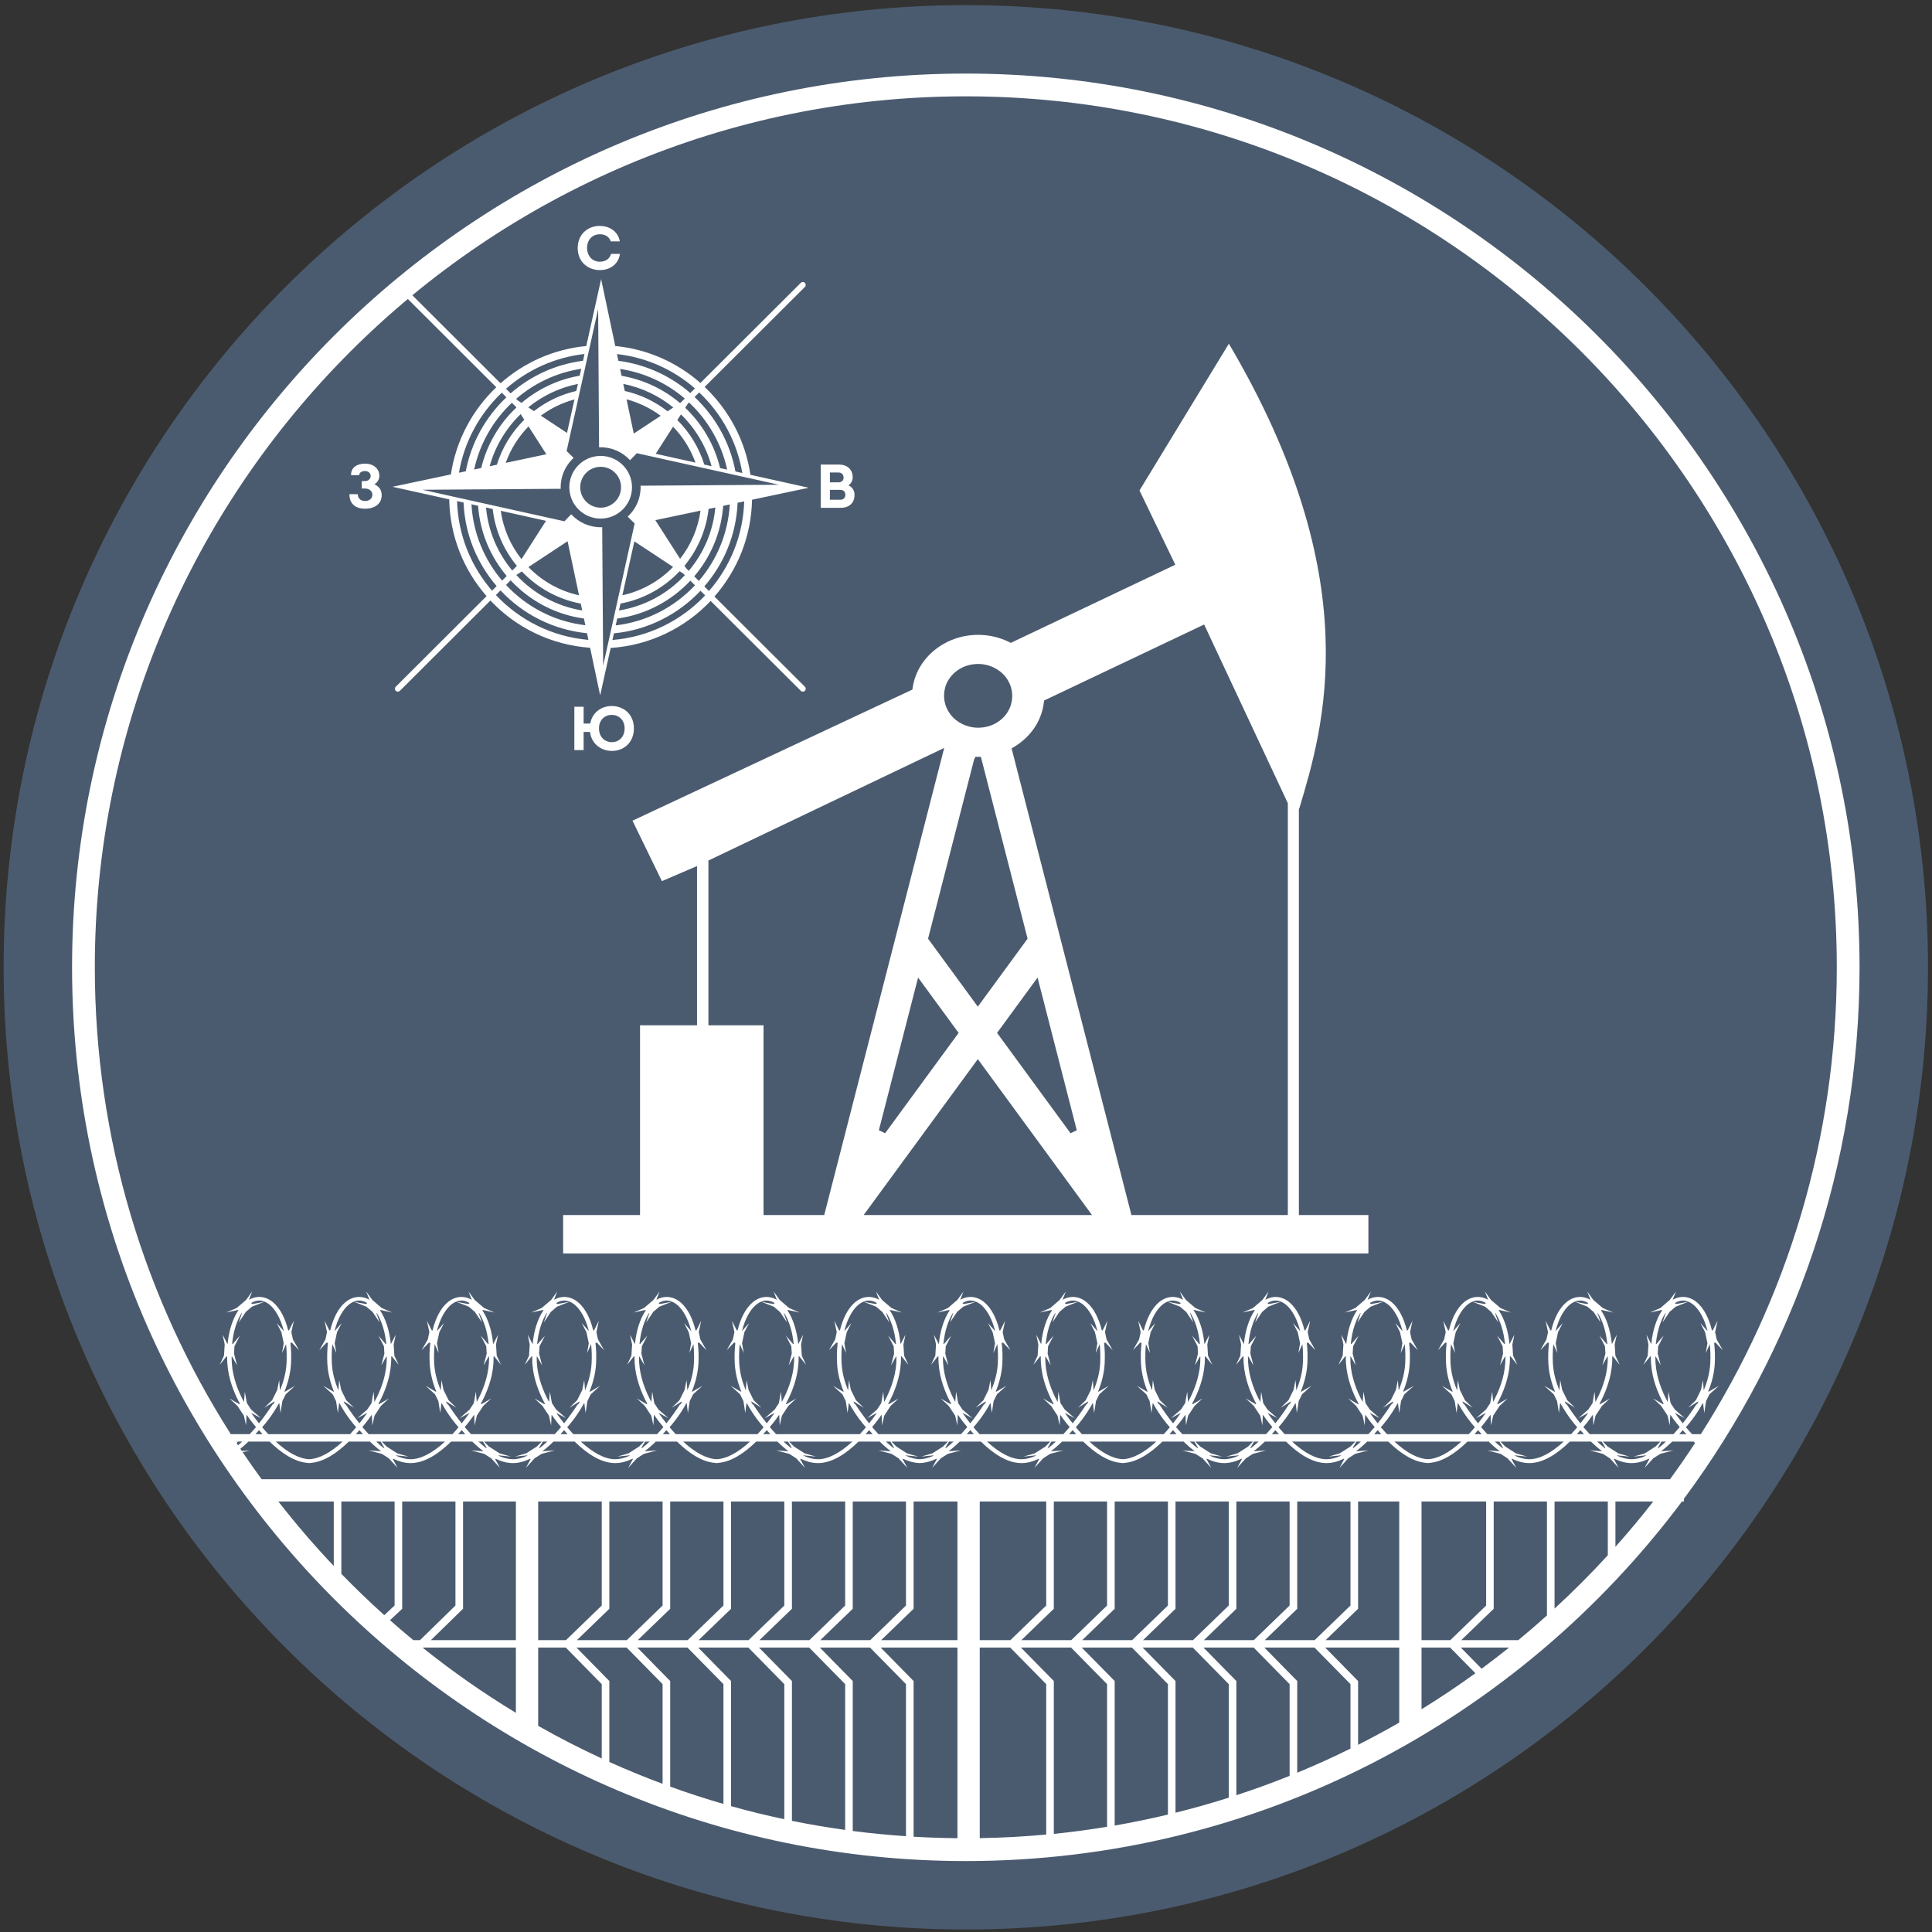 <?xml version="1.0" encoding="UTF-8"?>
<svg width="50px" height="50px" viewBox="0 0 50 50" version="1.1" xmlns="http://www.w3.org/2000/svg" xmlns:xlink="http://www.w3.org/1999/xlink">
    <rect x="0" y="0" width="50" height="50" fill="#333333" stroke="none"/>
    <title>Layer1005</title>
    <g id="Page-1" stroke="none" stroke-width="1" fill="none" fill-rule="evenodd">
        <g id="Главная" transform="translate(-20, -20)">
            <g id="Layer1005" transform="translate(20, 20)">
                <line x1="16.471" y1="46.259" x2="33.343" y2="46.259" id="path48" stroke="#FFFFFF" stroke-width="0.976"></line>
                <path d="M49.896,25.034 C49.896,38.786 38.747,49.935 24.995,49.935 C11.243,49.935 0.094,38.786 0.094,25.034 C0.094,11.282 11.243,0.133 24.995,0.133 C38.747,0.133 49.896,11.282 49.896,25.034 Z" id="path50" fill="#4B5B6F"></path>
                <path d="M33.615,31.445 L33.615,20.934 L33.629,20.912 C34.248,18.84 35.414,15.011 31.803,8.895 L29.49,12.693 L30.417,14.615 L26.16,16.637 L26.12,16.617 C25.873,16.495 25.595,16.43 25.314,16.43 C24.462,16.43 23.734,17.018 23.62,17.798 L23.613,17.846 L16.369,21.239 L17.13,22.804 L18.039,22.413 L18.039,26.535 L16.564,26.535 L16.564,31.445 L14.574,31.445 L14.574,32.44 L35.414,32.44 L35.414,31.445 L33.615,31.445 Z M24.463,17.784 L24.463,17.784 C24.542,17.509 24.783,17.285 25.077,17.213 C25.156,17.193 25.235,17.183 25.314,17.183 C25.601,17.183 25.871,17.315 26.037,17.534 C26.188,17.735 26.235,17.989 26.165,18.232 C26.087,18.507 25.846,18.731 25.551,18.804 C25.473,18.823 25.393,18.833 25.314,18.833 C25.028,18.833 24.757,18.702 24.592,18.482 C24.441,18.281 24.394,18.027 24.463,17.784 L24.463,17.784 Z M25.306,26.052 L25.306,26.052 L24.018,24.293 L25.21,19.654 L25.244,19.586 L25.385,19.586 L26.594,24.293 L25.306,26.052 Z M26.852,25.299 L26.852,25.299 L27.867,29.251 L27.705,29.328 L25.804,26.731 L26.852,25.299 Z M24.809,26.731 L24.809,26.731 L22.907,29.328 L22.745,29.251 L23.76,25.299 L24.809,26.731 Z M19.76,31.445 L19.76,31.445 L19.76,26.535 L18.334,26.535 L18.334,22.27 L24.436,19.356 L21.331,31.445 L19.76,31.445 Z M22.351,31.445 L22.351,31.445 L25.306,27.41 L28.261,31.445 L22.351,31.445 Z M33.329,31.445 L33.329,31.445 L29.281,31.445 L26.18,19.369 L26.238,19.334 C26.676,19.073 26.959,18.652 27.015,18.179 L27.021,18.129 L31.163,16.162 L33.329,20.787 L33.329,31.445 Z" id="path52" fill="#FFFFFF"></path>
                <path d="M43.579,38.789 C46.434,34.942 48.125,30.182 48.125,25.034 C48.125,12.28 37.749,1.904 24.995,1.904 C12.241,1.904 1.865,12.28 1.865,25.034 C1.865,37.788 12.241,48.164 24.995,48.164 C32.57,48.164 39.306,44.504 43.528,38.859 L43.579,38.859 L43.579,38.789 Z M40.035,41.808 L40.035,41.808 C39.793,42.026 39.545,42.24 39.293,42.447 L37.817,42.447 L38.657,41.635 L38.657,38.859 L40.035,38.859 L40.035,41.808 Z M10.093,41.931 L10.093,41.931 L10.409,41.635 L10.409,38.859 L11.787,38.859 L11.787,41.551 L10.869,42.447 L10.697,42.447 C10.492,42.279 10.292,42.106 10.093,41.931 Z M11.984,41.634 L11.984,41.634 L11.984,38.859 L13.351,38.859 L13.351,42.447 L11.151,42.447 L11.984,41.634 Z M10.954,42.639 L10.954,42.639 L13.351,42.639 L13.351,44.328 C12.512,43.82 11.709,43.258 10.946,42.648 L10.954,42.639 Z M23.447,41.551 L23.447,41.551 L22.521,42.447 L21.229,42.447 L22.069,41.635 L22.069,38.859 L23.447,38.859 L23.447,41.551 Z M23.644,41.635 L23.644,41.635 L23.644,38.859 L24.779,38.859 L24.779,42.447 L22.804,42.447 L23.644,41.635 Z M21.873,41.551 L21.873,41.551 L20.946,42.447 L19.654,42.447 L20.495,41.635 L20.495,38.859 L21.873,38.859 L21.873,41.551 Z M20.298,41.551 L20.298,41.551 L19.371,42.447 L18.079,42.447 L18.92,41.635 L18.92,38.859 L20.298,38.859 L20.298,41.551 Z M18.723,41.551 L18.723,41.551 L17.796,42.447 L16.504,42.447 L17.345,41.635 L17.345,38.859 L18.723,38.859 L18.723,41.551 Z M17.148,41.551 L17.148,41.551 L16.221,42.447 L14.93,42.447 L15.77,41.635 L15.77,38.859 L17.148,38.859 L17.148,41.551 Z M15.573,41.551 L15.573,41.551 L14.647,42.447 L13.928,42.447 L13.928,38.859 L15.573,38.859 L15.573,41.551 Z M14.643,42.639 L14.643,42.639 L15.573,43.585 L15.573,45.509 C15.012,45.25 14.463,44.968 13.928,44.665 L13.928,42.639 L14.643,42.639 Z M14.919,42.639 L14.919,42.639 L16.218,42.639 L17.148,43.585 L17.148,46.165 C16.681,45.992 16.222,45.803 15.77,45.6 L15.77,43.505 L14.919,42.639 Z M16.494,42.639 L16.494,42.639 L17.792,42.639 L18.723,43.585 L18.723,46.686 C18.257,46.551 17.798,46.402 17.345,46.238 L17.345,43.505 L16.494,42.639 Z M18.069,42.639 L18.069,42.639 L19.367,42.639 L20.298,43.585 L20.298,47.081 C19.833,46.983 19.373,46.87 18.92,46.743 L18.92,43.505 L18.069,42.639 Z M19.643,42.639 L19.643,42.639 L20.942,42.639 L21.873,43.585 L21.873,47.358 C21.409,47.293 20.949,47.216 20.495,47.123 L20.495,43.505 L19.643,42.639 Z M21.218,42.639 L21.218,42.639 L22.517,42.639 L23.447,43.585 L23.447,47.521 C22.984,47.489 22.525,47.445 22.069,47.386 L22.069,43.505 L21.218,42.639 Z M22.793,42.639 L22.793,42.639 L24.779,42.639 L24.779,47.572 C24.399,47.569 24.02,47.556 23.644,47.534 L23.644,43.505 L22.793,42.639 Z M34.95,41.551 L34.95,41.551 L34.023,42.447 L32.732,42.447 L33.572,41.635 L33.572,38.859 L34.95,38.859 L34.95,41.551 Z M35.147,41.635 L35.147,41.635 L35.147,38.859 L36.212,38.859 L36.212,42.447 L34.306,42.447 L35.147,41.635 Z M33.375,41.551 L33.375,41.551 L32.448,42.447 L31.157,42.447 L31.997,41.635 L31.997,38.859 L33.375,38.859 L33.375,41.551 Z M31.8,41.551 L31.8,41.551 L30.874,42.447 L29.582,42.447 L30.422,41.635 L30.422,38.859 L31.8,38.859 L31.8,41.551 Z M30.226,41.551 L30.226,41.551 L29.299,42.447 L28.007,42.447 L28.848,41.635 L28.848,38.859 L30.226,38.859 L30.226,41.551 Z M28.651,41.551 L28.651,41.551 L27.724,42.447 L26.432,42.447 L27.273,41.635 L27.273,38.859 L28.651,38.859 L28.651,41.551 Z M27.076,41.551 L27.076,41.551 L26.149,42.447 L25.356,42.447 L25.356,38.859 L27.076,38.859 L27.076,41.551 Z M26.145,42.639 L26.145,42.639 L27.076,43.585 L27.076,47.478 C26.508,47.53 25.935,47.562 25.356,47.571 L25.356,42.639 L26.145,42.639 Z M26.422,42.639 L26.422,42.639 L27.72,42.639 L28.651,43.585 L28.651,47.277 C28.196,47.352 27.737,47.414 27.273,47.461 L27.273,43.505 L26.422,42.639 Z M27.996,42.639 L27.996,42.639 L29.295,42.639 L30.226,43.585 L30.226,46.961 C29.771,47.07 29.312,47.164 28.848,47.245 L28.848,43.505 L27.996,42.639 Z M29.571,42.639 L29.571,42.639 L30.87,42.639 L31.8,43.585 L31.8,46.524 C31.347,46.668 30.887,46.798 30.422,46.913 L30.422,43.505 L29.571,42.639 Z M31.146,42.639 L31.146,42.639 L32.445,42.639 L33.375,43.585 L33.375,45.959 C32.923,46.141 32.463,46.308 31.997,46.46 L31.997,43.505 L31.146,42.639 Z M32.721,42.639 L32.721,42.639 L34.02,42.639 L34.95,43.585 L34.95,45.254 C34.499,45.477 34.039,45.685 33.572,45.878 L33.572,43.505 L32.721,42.639 Z M34.296,42.639 L34.296,42.639 L36.212,42.639 L36.212,44.581 C35.863,44.782 35.507,44.973 35.147,45.156 L35.147,43.505 L34.296,42.639 Z M37.53,42.639 L37.53,42.639 L38.183,43.303 C37.731,43.631 37.266,43.942 36.789,44.236 L36.789,42.639 L37.53,42.639 Z M36.789,42.447 L36.789,42.447 L36.789,38.859 L38.461,38.859 L38.461,41.551 L37.534,42.447 L36.789,42.447 Z M37.806,42.639 L37.806,42.639 L39.055,42.639 C38.821,42.826 38.584,43.008 38.344,43.186 L37.806,42.639 Z M6.77,38.282 L6.77,38.282 C6.603,38.053 6.439,37.82 6.28,37.584 L6.462,37.537 L6.258,37.551 C6.245,37.532 6.233,37.513 6.22,37.494 C6.292,37.436 6.362,37.374 6.429,37.308 L6.977,37.308 C7.281,37.605 7.627,37.84 7.977,37.861 L7.977,37.865 C7.985,37.865 7.994,37.863 8.002,37.863 C8.01,37.863 8.019,37.865 8.027,37.865 L8.027,37.861 C8.377,37.84 8.723,37.605 9.026,37.308 L9.575,37.308 C9.667,37.399 9.763,37.483 9.862,37.558 L9.861,37.559 L9.542,37.537 L9.883,37.626 L10.063,37.741 L10.289,37.989 L10.167,37.76 L10.175,37.751 C10.323,37.822 10.474,37.865 10.625,37.865 C10.992,37.865 11.357,37.62 11.675,37.308 L12.223,37.308 C12.315,37.399 12.411,37.483 12.51,37.558 L12.509,37.559 L12.191,37.537 L12.532,37.626 L12.712,37.741 L12.938,37.989 L12.815,37.761 L12.824,37.751 C12.971,37.822 13.122,37.865 13.274,37.865 C13.425,37.865 13.576,37.822 13.723,37.751 L13.732,37.761 L13.61,37.989 L13.835,37.741 L14.015,37.626 L14.356,37.537 L14.038,37.559 L14.037,37.558 C14.136,37.483 14.232,37.399 14.324,37.308 L14.872,37.308 C15.19,37.62 15.555,37.865 15.922,37.865 C16.073,37.865 16.224,37.822 16.372,37.751 L16.38,37.76 L16.258,37.989 L16.484,37.741 L16.664,37.626 L17.005,37.537 L16.686,37.559 L16.685,37.558 C16.784,37.483 16.88,37.399 16.972,37.308 L17.521,37.308 C17.824,37.605 18.17,37.84 18.52,37.861 L18.52,37.865 C18.528,37.865 18.537,37.863 18.545,37.863 C18.554,37.863 18.562,37.865 18.57,37.865 L18.57,37.861 C18.92,37.84 19.267,37.605 19.57,37.308 L20.118,37.308 C20.21,37.399 20.306,37.483 20.405,37.558 L20.404,37.559 L20.086,37.537 L20.427,37.626 L20.607,37.741 L20.833,37.989 L20.71,37.76 L20.719,37.751 C20.866,37.822 21.017,37.865 21.169,37.865 C21.535,37.865 21.9,37.62 22.218,37.308 L22.767,37.308 C22.859,37.399 22.955,37.483 23.054,37.558 L23.053,37.559 L22.734,37.537 L23.075,37.626 L23.255,37.741 L23.481,37.989 L23.359,37.761 L23.367,37.751 C23.505,37.817 23.646,37.858 23.787,37.863 L23.787,37.865 C23.792,37.865 23.797,37.864 23.802,37.864 C23.807,37.864 23.812,37.865 23.817,37.865 L23.817,37.863 C23.958,37.858 24.099,37.817 24.237,37.751 L24.246,37.761 L24.123,37.989 L24.349,37.741 L24.529,37.626 L24.87,37.537 L24.551,37.559 L24.55,37.558 C24.65,37.483 24.746,37.399 24.838,37.308 L25.386,37.308 C25.704,37.62 26.069,37.865 26.436,37.865 C26.587,37.865 26.738,37.822 26.886,37.751 L26.894,37.76 L26.772,37.989 L26.997,37.741 L27.177,37.626 L27.519,37.537 L27.2,37.559 L27.199,37.558 C27.298,37.483 27.394,37.399 27.486,37.308 L28.034,37.308 C28.338,37.605 28.684,37.84 29.034,37.861 L29.034,37.865 C29.042,37.865 29.051,37.863 29.059,37.863 C29.067,37.863 29.076,37.865 29.084,37.865 L29.084,37.861 C29.434,37.84 29.78,37.605 30.083,37.308 L30.632,37.308 C30.724,37.399 30.82,37.483 30.919,37.558 L30.918,37.559 L30.599,37.537 L30.94,37.626 L31.121,37.741 L31.346,37.989 L31.224,37.76 L31.232,37.751 C31.38,37.822 31.531,37.865 31.682,37.865 C31.833,37.865 31.984,37.822 32.132,37.751 L32.141,37.76 L32.018,37.989 L32.244,37.741 L32.424,37.626 L32.765,37.537 L32.446,37.559 L32.445,37.558 C32.544,37.483 32.641,37.399 32.733,37.308 L33.281,37.308 C33.599,37.62 33.964,37.865 34.331,37.865 C34.482,37.865 34.633,37.822 34.78,37.751 L34.789,37.76 L34.667,37.989 L34.892,37.741 L35.072,37.625 L35.413,37.537 L35.095,37.559 L35.094,37.558 C35.193,37.483 35.289,37.399 35.381,37.308 L35.929,37.308 C36.233,37.605 36.579,37.84 36.929,37.861 L36.929,37.865 C36.937,37.865 36.945,37.863 36.954,37.863 C36.962,37.863 36.971,37.865 36.979,37.865 L36.979,37.861 C37.329,37.84 37.675,37.605 37.978,37.308 L38.527,37.308 C38.619,37.399 38.715,37.483 38.814,37.558 L38.813,37.559 L38.494,37.537 L38.835,37.625 L39.015,37.741 L39.241,37.989 L39.119,37.76 L39.127,37.751 C39.275,37.822 39.426,37.865 39.577,37.865 C39.944,37.865 40.309,37.62 40.627,37.308 L41.175,37.308 C41.267,37.399 41.363,37.483 41.462,37.558 L41.461,37.559 L41.143,37.537 L41.484,37.626 L41.664,37.741 L41.889,37.989 L41.767,37.76 L41.776,37.751 C41.923,37.822 42.074,37.865 42.225,37.865 C42.377,37.865 42.528,37.822 42.675,37.751 L42.684,37.76 L42.561,37.989 L42.787,37.741 L42.967,37.626 L43.308,37.537 L42.99,37.559 L42.989,37.558 C43.088,37.483 43.184,37.399 43.276,37.308 L43.828,37.308 C43.842,37.321 43.855,37.333 43.868,37.346 C43.66,37.664 43.444,37.976 43.22,38.282 L6.77,38.282 Z M8.638,40.527 L8.638,40.527 C8.133,39.995 7.655,39.438 7.204,38.859 L8.638,38.859 L8.638,40.527 Z M6.108,37.324 L6.108,37.324 C6.105,37.319 6.101,37.314 6.098,37.308 L6.124,37.308 L6.108,37.324 Z M6.126,37.352 L6.126,37.352 L6.152,37.308 L6.269,37.308 C6.233,37.342 6.197,37.374 6.161,37.404 C6.149,37.387 6.138,37.369 6.126,37.352 L6.126,37.352 Z M6.498,36.479 L6.498,36.479 L6.389,36.312 L6.336,36.018 L6.314,36.283 C6.162,36.004 6.023,35.652 5.999,35.273 C5.995,35.215 5.996,35.162 5.995,35.108 L6.006,35.108 L6.134,35.334 L6.056,35.03 L6.068,34.841 L6.209,34.567 L6.022,34.783 L6.007,34.783 C6.041,34.432 6.137,34.163 6.255,33.979 L6.262,33.985 L6.179,34.225 L6.361,33.953 L6.519,33.817 L6.842,33.69 L6.53,33.749 L6.498,33.723 C6.567,33.681 6.638,33.658 6.707,33.658 C6.804,33.658 6.903,33.7 6.993,33.779 C7.129,33.897 7.264,34.122 7.345,34.448 L7.344,34.448 L7.161,34.242 L7.282,34.476 L7.343,34.763 L7.299,35.016 L7.403,34.786 C7.418,34.934 7.425,35.095 7.416,35.274 C7.403,35.525 7.337,35.761 7.25,35.975 L7.245,35.973 L7.225,35.717 L7.175,35.969 L7.042,36.238 L6.842,36.432 L7.096,36.273 L7.109,36.278 C7.096,36.302 7.082,36.324 7.069,36.347 L7.058,36.342 C6.94,36.523 6.821,36.687 6.703,36.836 C6.636,36.752 6.569,36.662 6.502,36.568 L6.505,36.567 L6.756,36.703 L6.498,36.479 Z M6.707,37.02 L6.707,37.02 L6.708,37.018 C6.736,37.051 6.766,37.083 6.795,37.116 L6.611,37.116 C6.642,37.082 6.672,37.048 6.701,37.014 L6.707,37.02 Z M7.137,37.308 L7.137,37.308 L8.867,37.308 C8.557,37.595 8.26,37.754 8.002,37.764 C7.744,37.754 7.447,37.595 7.137,37.308 L7.137,37.308 Z M8.961,36.238 L8.961,36.238 L8.829,35.969 L8.779,35.717 L8.758,35.973 L8.754,35.975 C8.667,35.761 8.6,35.525 8.588,35.274 C8.579,35.096 8.585,34.935 8.601,34.786 L8.704,35.016 L8.661,34.763 L8.722,34.476 L8.843,34.242 L8.66,34.448 L8.658,34.448 C8.739,34.122 8.874,33.897 9.01,33.779 C9.101,33.7 9.2,33.658 9.296,33.658 C9.366,33.658 9.437,33.681 9.505,33.723 L9.473,33.749 L9.162,33.69 L9.484,33.818 L9.643,33.954 L9.824,34.225 L9.742,33.985 L9.749,33.979 C9.866,34.164 9.963,34.432 9.997,34.783 L9.982,34.784 L9.795,34.567 L9.936,34.841 L9.948,35.03 L9.87,35.334 L9.998,35.108 L10.009,35.108 C10.008,35.163 10.009,35.216 10.005,35.273 C9.98,35.653 9.842,36.004 9.69,36.283 L9.668,36.018 L9.615,36.313 L9.505,36.479 L9.247,36.703 L9.499,36.567 L9.502,36.568 C9.435,36.663 9.368,36.752 9.301,36.836 C9.182,36.688 9.063,36.523 8.945,36.343 L8.935,36.347 C8.921,36.324 8.908,36.303 8.894,36.278 L8.908,36.273 L9.162,36.432 L8.961,36.238 Z M9.297,37.02 L9.297,37.02 L9.302,37.014 C9.332,37.048 9.362,37.082 9.392,37.116 L9.209,37.116 C9.238,37.084 9.267,37.051 9.295,37.018 L9.297,37.02 Z M10.28,37.612 L10.28,37.612 L10.004,37.435 L9.88,37.308 L11.516,37.308 C11.195,37.605 10.889,37.765 10.625,37.765 C10.507,37.765 10.381,37.733 10.248,37.672 L10.255,37.665 L10.569,37.696 L10.28,37.612 Z M9.946,37.468 L9.946,37.468 L9.935,37.479 C9.869,37.429 9.802,37.371 9.735,37.308 L9.852,37.308 L9.946,37.468 Z M11.61,36.238 L11.61,36.238 L11.477,35.969 L11.427,35.717 L11.407,35.973 L11.402,35.975 C11.316,35.761 11.249,35.525 11.236,35.274 C11.227,35.096 11.234,34.935 11.249,34.786 L11.353,35.016 L11.309,34.763 L11.37,34.476 L11.491,34.242 L11.308,34.448 L11.307,34.448 C11.388,34.122 11.523,33.897 11.659,33.779 C11.749,33.7 11.848,33.658 11.945,33.658 C12.014,33.658 12.085,33.681 12.154,33.723 L12.122,33.749 L11.81,33.69 L12.133,33.818 L12.291,33.954 L12.473,34.225 L12.39,33.985 L12.397,33.979 C12.515,34.164 12.611,34.432 12.646,34.783 L12.63,34.784 L12.443,34.567 L12.584,34.841 L12.596,35.03 L12.518,35.334 L12.646,35.108 L12.657,35.108 C12.656,35.163 12.657,35.216 12.653,35.273 C12.629,35.653 12.49,36.004 12.338,36.283 L12.316,36.018 L12.263,36.313 L12.154,36.479 L11.896,36.703 L12.147,36.567 L12.15,36.568 C12.083,36.663 12.016,36.752 11.949,36.836 C11.831,36.688 11.712,36.523 11.594,36.343 L11.583,36.347 C11.57,36.324 11.556,36.303 11.543,36.278 L11.556,36.273 L11.81,36.432 L11.61,36.238 Z M11.945,37.02 L11.945,37.02 L11.951,37.014 C11.98,37.048 12.011,37.082 12.041,37.116 L11.857,37.116 C11.886,37.083 11.916,37.051 11.944,37.018 L11.945,37.02 Z M13.895,37.435 L13.895,37.435 L13.619,37.612 L13.329,37.696 L13.644,37.665 L13.65,37.672 C13.518,37.733 13.392,37.765 13.273,37.765 C13.156,37.765 13.029,37.733 12.897,37.672 L12.903,37.665 L13.218,37.696 L12.928,37.612 L12.652,37.435 L12.528,37.308 L14.019,37.308 L13.895,37.435 Z M14.047,37.308 L14.047,37.308 L14.164,37.308 C14.096,37.371 14.029,37.429 13.964,37.479 L13.953,37.468 L14.047,37.308 Z M12.594,37.468 L12.594,37.468 L12.584,37.479 C12.518,37.429 12.451,37.371 12.383,37.308 L12.5,37.308 L12.594,37.468 Z M14.393,36.479 L14.393,36.479 L14.283,36.312 L14.231,36.018 L14.209,36.283 C14.057,36.004 13.918,35.652 13.894,35.273 C13.89,35.215 13.891,35.162 13.89,35.108 L13.901,35.108 L14.029,35.334 L13.951,35.03 L13.963,34.841 L14.104,34.567 L13.917,34.783 L13.901,34.783 C13.936,34.432 14.032,34.163 14.15,33.979 L14.157,33.985 L14.074,34.225 L14.255,33.953 L14.414,33.817 L14.737,33.69 L14.425,33.749 L14.393,33.723 C14.462,33.681 14.533,33.658 14.602,33.658 C14.699,33.658 14.798,33.7 14.888,33.779 C15.024,33.897 15.159,34.122 15.24,34.448 L15.239,34.448 L15.056,34.242 L15.177,34.476 L15.238,34.763 L15.194,35.016 L15.298,34.786 C15.313,34.935 15.32,35.095 15.311,35.274 C15.298,35.525 15.231,35.761 15.145,35.975 L15.14,35.973 L15.12,35.717 L15.07,35.969 L14.937,36.238 L14.737,36.432 L14.991,36.273 L15.004,36.278 C14.991,36.302 14.977,36.324 14.964,36.347 L14.953,36.342 C14.835,36.523 14.716,36.687 14.598,36.836 C14.531,36.752 14.464,36.662 14.397,36.568 L14.4,36.567 L14.651,36.703 L14.393,36.479 Z M14.602,37.02 L14.602,37.02 L14.603,37.018 C14.631,37.051 14.661,37.083 14.69,37.116 L14.506,37.116 C14.536,37.082 14.567,37.048 14.596,37.014 L14.602,37.02 Z M16.543,37.435 L16.543,37.435 L16.267,37.612 L15.978,37.696 L16.292,37.665 L16.299,37.672 C16.166,37.733 16.04,37.765 15.922,37.765 C15.658,37.765 15.352,37.605 15.031,37.308 L16.667,37.308 L16.543,37.435 Z M16.695,37.308 L16.695,37.308 L16.812,37.308 C16.745,37.371 16.678,37.429 16.612,37.479 L16.601,37.468 L16.695,37.308 Z M17.041,36.479 L17.041,36.479 L16.932,36.312 L16.879,36.018 L16.857,36.283 C16.705,36.004 16.567,35.652 16.542,35.273 C16.538,35.215 16.539,35.162 16.538,35.108 L16.549,35.108 L16.677,35.334 L16.599,35.03 L16.611,34.841 L16.752,34.567 L16.565,34.783 L16.55,34.783 C16.584,34.432 16.681,34.163 16.798,33.979 L16.805,33.985 L16.723,34.225 L16.904,33.953 L17.063,33.817 L17.385,33.69 L17.074,33.749 L17.042,33.723 C17.11,33.681 17.181,33.658 17.251,33.658 C17.347,33.658 17.446,33.7 17.537,33.779 C17.673,33.897 17.808,34.122 17.889,34.448 L17.887,34.448 L17.704,34.242 L17.825,34.476 L17.886,34.763 L17.842,35.016 L17.946,34.786 C17.961,34.935 17.968,35.095 17.959,35.274 C17.947,35.525 17.88,35.761 17.793,35.975 L17.789,35.973 L17.768,35.717 L17.718,35.969 L17.585,36.238 L17.385,36.432 L17.639,36.273 L17.653,36.278 C17.639,36.302 17.626,36.324 17.612,36.347 L17.601,36.342 C17.483,36.523 17.365,36.687 17.246,36.836 C17.179,36.752 17.112,36.662 17.045,36.568 L17.048,36.567 L17.3,36.703 L17.041,36.479 Z M17.25,37.02 L17.25,37.02 L17.251,37.018 C17.279,37.051 17.309,37.083 17.338,37.116 L17.154,37.116 C17.185,37.082 17.215,37.048 17.244,37.014 L17.25,37.02 Z M17.68,37.308 L17.68,37.308 L19.41,37.308 C19.1,37.595 18.803,37.754 18.545,37.764 C18.287,37.754 17.99,37.595 17.68,37.308 Z M19.505,36.238 L19.505,36.238 L19.372,35.969 L19.322,35.717 L19.302,35.973 L19.297,35.975 C19.21,35.761 19.144,35.525 19.131,35.274 C19.122,35.096 19.129,34.935 19.144,34.786 L19.248,35.016 L19.204,34.763 L19.265,34.476 L19.386,34.242 L19.203,34.448 L19.202,34.448 C19.283,34.122 19.418,33.897 19.554,33.779 C19.644,33.7 19.743,33.658 19.84,33.658 C19.909,33.658 19.98,33.681 20.049,33.723 L20.017,33.749 L19.705,33.69 L20.028,33.818 L20.186,33.954 L20.368,34.225 L20.285,33.985 L20.292,33.979 C20.41,34.164 20.506,34.432 20.541,34.783 L20.525,34.784 L20.338,34.567 L20.479,34.841 L20.491,35.03 L20.413,35.334 L20.541,35.108 L20.552,35.108 C20.551,35.163 20.552,35.216 20.548,35.273 C20.524,35.653 20.385,36.004 20.233,36.283 L20.211,36.018 L20.158,36.313 L20.049,36.479 L19.791,36.703 L20.042,36.567 L20.045,36.568 C19.978,36.663 19.911,36.752 19.844,36.836 C19.726,36.688 19.607,36.523 19.489,36.343 L19.478,36.347 C19.465,36.324 19.451,36.303 19.438,36.278 L19.451,36.273 L19.705,36.432 L19.505,36.238 Z M19.84,37.02 L19.84,37.02 L19.846,37.014 C19.875,37.048 19.905,37.082 19.936,37.116 L19.752,37.116 C19.781,37.084 19.811,37.051 19.839,37.018 L19.84,37.02 Z M20.823,37.612 L20.823,37.612 L20.547,37.435 L20.423,37.308 L22.059,37.308 C21.739,37.605 21.433,37.765 21.168,37.765 C21.05,37.765 20.924,37.733 20.792,37.672 L20.798,37.665 L21.113,37.696 L20.823,37.612 Z M20.489,37.468 L20.489,37.468 L20.478,37.479 C20.412,37.429 20.345,37.371 20.278,37.308 L20.395,37.308 L20.489,37.468 Z M22.153,36.238 L22.153,36.238 L22.02,35.969 L21.971,35.717 L21.95,35.973 L21.945,35.975 C21.859,35.761 21.792,35.525 21.78,35.274 C21.771,35.096 21.777,34.935 21.792,34.786 L21.896,35.016 L21.852,34.763 L21.914,34.476 L22.034,34.242 L21.852,34.448 L21.85,34.448 C21.931,34.122 22.066,33.897 22.202,33.779 C22.293,33.7 22.391,33.658 22.488,33.658 C22.557,33.658 22.628,33.681 22.697,33.723 L22.665,33.749 L22.353,33.69 L22.676,33.818 L22.835,33.954 L23.016,34.225 L22.933,33.985 L22.941,33.979 C23.058,34.164 23.154,34.432 23.189,34.783 L23.173,34.784 L22.986,34.567 L23.128,34.841 L23.14,35.03 L23.061,35.334 L23.189,35.108 L23.2,35.108 C23.2,35.163 23.2,35.216 23.197,35.273 C23.172,35.653 23.033,36.004 22.882,36.283 L22.859,36.018 L22.807,36.313 L22.697,36.479 L22.439,36.703 L22.69,36.567 L22.693,36.568 C22.626,36.663 22.559,36.752 22.492,36.836 C22.374,36.688 22.255,36.523 22.137,36.343 L22.127,36.347 C22.113,36.324 22.099,36.303 22.086,36.278 L22.099,36.273 L22.353,36.432 L22.153,36.238 Z M22.489,37.02 L22.489,37.02 L22.494,37.014 C22.523,37.048 22.554,37.082 22.584,37.116 L22.4,37.116 C22.43,37.083 22.459,37.051 22.487,37.018 L22.489,37.02 Z M24.408,37.435 L24.408,37.435 L24.132,37.612 L23.843,37.696 L24.157,37.665 L24.164,37.672 C24.037,37.731 23.916,37.762 23.802,37.765 C23.688,37.762 23.567,37.731 23.44,37.672 L23.446,37.665 L23.761,37.696 L23.472,37.612 L23.195,37.435 L23.072,37.308 L24.532,37.308 L24.408,37.435 Z M24.56,37.308 L24.56,37.308 L24.677,37.308 C24.61,37.371 24.543,37.429 24.477,37.479 L24.466,37.468 L24.56,37.308 Z M23.137,37.468 L23.137,37.468 L23.127,37.479 C23.061,37.429 22.994,37.371 22.926,37.308 L23.044,37.308 L23.137,37.468 Z M24.907,36.479 L24.907,36.479 L24.797,36.312 L24.744,36.018 L24.722,36.283 C24.57,36.004 24.432,35.652 24.407,35.273 C24.403,35.215 24.404,35.162 24.403,35.108 L24.414,35.108 L24.542,35.334 L24.464,35.03 L24.476,34.841 L24.617,34.567 L24.43,34.783 L24.415,34.783 C24.449,34.432 24.546,34.163 24.663,33.979 L24.67,33.985 L24.587,34.225 L24.769,33.953 L24.928,33.817 L25.25,33.69 L24.939,33.749 L24.907,33.723 C24.975,33.681 25.046,33.658 25.116,33.658 C25.212,33.658 25.311,33.7 25.402,33.779 C25.538,33.897 25.673,34.122 25.754,34.448 L25.752,34.448 L25.569,34.242 L25.69,34.476 L25.751,34.763 L25.707,35.016 L25.811,34.786 C25.827,34.935 25.833,35.095 25.824,35.274 C25.812,35.525 25.745,35.761 25.658,35.975 L25.654,35.973 L25.633,35.717 L25.583,35.969 L25.45,36.238 L25.25,36.432 L25.504,36.273 L25.518,36.278 C25.504,36.302 25.491,36.324 25.477,36.347 L25.466,36.342 C25.348,36.523 25.23,36.687 25.111,36.836 C25.044,36.752 24.977,36.662 24.91,36.568 L24.913,36.567 L25.165,36.703 L24.907,36.479 Z M25.115,37.02 L25.115,37.02 L25.117,37.018 C25.145,37.051 25.174,37.083 25.203,37.116 L25.02,37.116 C25.05,37.082 25.08,37.048 25.11,37.014 L25.115,37.02 Z M27.057,37.435 L27.057,37.435 L26.781,37.612 L26.491,37.696 L26.806,37.665 L26.812,37.672 C26.68,37.733 26.553,37.765 26.435,37.765 C26.171,37.765 25.865,37.605 25.544,37.308 L27.181,37.308 L27.057,37.435 Z M27.209,37.308 L27.209,37.308 L27.326,37.308 C27.258,37.371 27.191,37.429 27.125,37.479 L27.115,37.468 L27.209,37.308 Z M27.555,36.479 L27.555,36.479 L27.445,36.312 L27.393,36.018 L27.37,36.283 C27.219,36.004 27.08,35.652 27.056,35.273 C27.052,35.215 27.053,35.162 27.052,35.108 L27.063,35.108 L27.191,35.334 L27.113,35.03 L27.124,34.841 L27.266,34.567 L27.079,34.783 L27.063,34.783 C27.098,34.432 27.194,34.163 27.311,33.979 L27.318,33.985 L27.236,34.225 L27.417,33.953 L27.576,33.817 L27.899,33.69 L27.587,33.749 L27.555,33.723 C27.624,33.681 27.695,33.658 27.764,33.658 C27.861,33.658 27.959,33.7 28.05,33.779 C28.186,33.897 28.321,34.122 28.402,34.448 L28.4,34.448 L28.218,34.242 L28.338,34.476 L28.4,34.763 L28.356,35.016 L28.46,34.786 C28.475,34.934 28.481,35.095 28.473,35.274 C28.46,35.525 28.393,35.761 28.307,35.975 L28.302,35.973 L28.281,35.717 L28.232,35.969 L28.099,36.238 L27.899,36.432 L28.153,36.273 L28.166,36.278 C28.153,36.302 28.139,36.324 28.125,36.347 L28.115,36.342 C27.997,36.523 27.878,36.687 27.76,36.836 C27.693,36.752 27.626,36.662 27.559,36.568 L27.562,36.567 L27.813,36.703 L27.555,36.479 Z M27.764,37.02 L27.764,37.02 L27.765,37.018 C27.793,37.051 27.822,37.083 27.852,37.116 L27.668,37.116 C27.698,37.082 27.729,37.048 27.758,37.014 L27.764,37.02 Z M28.193,37.308 L28.193,37.308 L29.924,37.308 C29.613,37.595 29.317,37.754 29.059,37.764 C28.8,37.754 28.504,37.595 28.193,37.308 Z M30.018,36.238 L30.018,36.238 L29.885,35.969 L29.836,35.717 L29.815,35.973 L29.81,35.975 C29.724,35.761 29.657,35.525 29.645,35.274 C29.636,35.096 29.642,34.935 29.657,34.786 L29.761,35.016 L29.717,34.763 L29.779,34.476 L29.899,34.242 L29.717,34.448 L29.715,34.448 C29.796,34.122 29.931,33.897 30.067,33.779 C30.158,33.7 30.256,33.658 30.353,33.658 C30.422,33.658 30.493,33.681 30.562,33.723 L30.53,33.749 L30.218,33.69 L30.541,33.818 L30.7,33.954 L30.881,34.225 L30.799,33.985 L30.806,33.979 C30.923,34.164 31.019,34.432 31.054,34.783 L31.038,34.784 L30.851,34.567 L30.993,34.841 L31.004,35.03 L30.926,35.334 L31.054,35.108 L31.065,35.108 C31.065,35.163 31.065,35.216 31.062,35.273 C31.037,35.653 30.898,36.004 30.747,36.283 L30.724,36.018 L30.672,36.313 L30.562,36.479 L30.304,36.703 L30.555,36.567 L30.558,36.568 C30.491,36.663 30.424,36.752 30.358,36.836 C30.239,36.688 30.12,36.523 30.002,36.343 L29.992,36.347 C29.978,36.324 29.964,36.303 29.951,36.278 L29.964,36.273 L30.218,36.432 L30.018,36.238 Z M30.354,37.02 L30.354,37.02 L30.359,37.014 C30.388,37.048 30.419,37.082 30.449,37.116 L30.266,37.116 C30.295,37.084 30.324,37.051 30.352,37.018 L30.354,37.02 Z M32.303,37.435 L32.303,37.435 L32.027,37.612 L31.738,37.696 L32.052,37.665 L32.058,37.672 C31.926,37.733 31.8,37.765 31.682,37.765 C31.564,37.765 31.437,37.733 31.305,37.672 L31.311,37.665 L31.626,37.696 L31.337,37.612 L31.06,37.435 L30.937,37.308 L32.427,37.308 L32.303,37.435 Z M32.455,37.308 L32.455,37.308 L32.572,37.308 C32.505,37.371 32.438,37.429 32.372,37.479 L32.361,37.468 L32.455,37.308 Z M31.002,37.468 L31.002,37.468 L30.992,37.479 C30.926,37.429 30.859,37.371 30.791,37.308 L30.909,37.308 L31.002,37.468 Z M32.801,36.479 L32.801,36.479 L32.692,36.312 L32.639,36.018 L32.617,36.283 C32.465,36.004 32.327,35.652 32.302,35.273 C32.298,35.215 32.299,35.162 32.298,35.108 L32.309,35.108 L32.437,35.334 L32.359,35.03 L32.371,34.841 L32.512,34.567 L32.325,34.783 L32.31,34.783 C32.344,34.432 32.44,34.163 32.558,33.979 L32.565,33.985 L32.482,34.225 L32.664,33.953 L32.822,33.817 L33.145,33.69 L32.833,33.749 L32.801,33.723 C32.87,33.681 32.941,33.658 33.01,33.658 C33.107,33.658 33.206,33.7 33.297,33.779 C33.432,33.897 33.568,34.122 33.648,34.448 L33.647,34.448 L33.464,34.242 L33.585,34.476 L33.646,34.763 L33.602,35.016 L33.706,34.786 C33.722,34.935 33.728,35.095 33.719,35.274 C33.707,35.525 33.64,35.761 33.553,35.975 L33.549,35.973 L33.528,35.717 L33.478,35.969 L33.345,36.238 L33.145,36.432 L33.399,36.273 L33.413,36.278 C33.399,36.302 33.386,36.324 33.372,36.347 L33.361,36.342 C33.243,36.523 33.125,36.687 33.006,36.836 C32.939,36.752 32.872,36.662 32.805,36.568 L32.808,36.567 L33.06,36.703 L32.801,36.479 Z M33.01,37.02 L33.01,37.02 L33.011,37.018 C33.039,37.051 33.069,37.083 33.098,37.116 L32.914,37.116 C32.945,37.082 32.975,37.048 33.004,37.014 L33.01,37.02 Z M34.951,37.435 L34.951,37.435 L34.675,37.612 L34.386,37.696 L34.701,37.665 L34.707,37.672 C34.575,37.733 34.448,37.765 34.33,37.765 C34.066,37.765 33.76,37.605 33.439,37.308 L35.075,37.308 L34.951,37.435 Z M35.103,37.308 L35.103,37.308 L35.22,37.308 C35.153,37.371 35.086,37.429 35.02,37.479 L35.01,37.468 L35.103,37.308 Z M35.45,36.479 L35.45,36.479 L35.34,36.312 L35.288,36.018 L35.265,36.283 C35.114,36.004 34.975,35.652 34.95,35.273 C34.947,35.215 34.947,35.162 34.947,35.108 L34.958,35.108 L35.086,35.334 L35.007,35.03 L35.019,34.841 L35.161,34.567 L34.973,34.783 L34.958,34.783 C34.992,34.432 35.089,34.163 35.206,33.979 L35.213,33.985 L35.131,34.225 L35.312,33.953 L35.471,33.817 L35.794,33.69 L35.482,33.749 L35.45,33.723 C35.519,33.681 35.59,33.658 35.659,33.658 C35.755,33.658 35.854,33.7 35.945,33.779 C36.081,33.897 36.216,34.122 36.297,34.448 L36.295,34.448 L36.113,34.242 L36.233,34.476 L36.294,34.763 L36.251,35.016 L36.355,34.786 C36.37,34.935 36.376,35.095 36.367,35.274 C36.355,35.525 36.288,35.761 36.201,35.975 L36.197,35.973 L36.176,35.717 L36.127,35.969 L35.994,36.238 L35.794,36.432 L36.047,36.273 L36.061,36.278 C36.047,36.302 36.034,36.324 36.02,36.347 L36.01,36.342 C35.892,36.523 35.773,36.687 35.654,36.836 C35.587,36.752 35.52,36.662 35.453,36.568 L35.456,36.567 L35.708,36.703 L35.45,36.479 Z M35.658,37.02 L35.658,37.02 L35.66,37.018 C35.688,37.051 35.717,37.083 35.746,37.116 L35.563,37.116 C35.593,37.082 35.624,37.048 35.653,37.014 L35.658,37.02 Z M36.088,37.308 L36.088,37.308 L37.819,37.308 C37.508,37.595 37.212,37.754 36.953,37.764 C36.695,37.754 36.399,37.595 36.088,37.308 L36.088,37.308 Z M37.913,36.238 L37.913,36.238 L37.78,35.969 L37.73,35.717 L37.71,35.973 L37.705,35.975 C37.619,35.761 37.552,35.525 37.539,35.274 C37.531,35.096 37.537,34.935 37.552,34.786 L37.656,35.016 L37.612,34.763 L37.674,34.476 L37.794,34.242 L37.612,34.448 L37.61,34.448 C37.691,34.122 37.826,33.897 37.962,33.779 C38.053,33.7 38.151,33.658 38.248,33.658 C38.317,33.658 38.388,33.681 38.457,33.723 L38.425,33.749 L38.113,33.69 L38.436,33.818 L38.594,33.954 L38.776,34.225 L38.693,33.985 L38.7,33.979 C38.818,34.164 38.914,34.432 38.949,34.783 L38.933,34.784 L38.746,34.567 L38.888,34.841 L38.899,35.03 L38.821,35.334 L38.949,35.108 L38.96,35.108 C38.959,35.163 38.96,35.216 38.956,35.273 C38.932,35.653 38.793,36.004 38.641,36.283 L38.619,36.018 L38.567,36.313 L38.457,36.479 L38.199,36.703 L38.45,36.567 L38.453,36.568 C38.386,36.663 38.319,36.752 38.252,36.836 C38.134,36.688 38.015,36.523 37.897,36.343 L37.886,36.347 C37.873,36.324 37.859,36.303 37.846,36.278 L37.859,36.273 L38.113,36.432 L37.913,36.238 Z M38.248,37.02 L38.248,37.02 L38.254,37.014 C38.283,37.048 38.314,37.082 38.344,37.116 L38.16,37.116 C38.19,37.084 38.219,37.051 38.247,37.018 L38.248,37.02 Z M39.231,37.612 L39.231,37.612 L38.955,37.435 L38.831,37.308 L40.468,37.308 C40.147,37.605 39.841,37.765 39.577,37.765 C39.459,37.765 39.332,37.733 39.2,37.672 L39.206,37.665 L39.521,37.696 L39.231,37.612 Z M38.897,37.468 L38.897,37.468 L38.887,37.479 C38.821,37.429 38.754,37.371 38.686,37.308 L38.803,37.308 L38.897,37.468 Z M40.561,36.238 L40.561,36.238 L40.428,35.969 L40.379,35.717 L40.358,35.973 L40.354,35.975 C40.267,35.761 40.2,35.525 40.188,35.274 C40.179,35.096 40.185,34.935 40.201,34.786 L40.304,35.016 L40.261,34.763 L40.322,34.476 L40.443,34.242 L40.26,34.448 L40.258,34.448 C40.339,34.122 40.474,33.897 40.61,33.779 C40.701,33.7 40.8,33.658 40.896,33.658 C40.966,33.658 41.037,33.681 41.105,33.723 L41.073,33.749 L40.762,33.69 L41.084,33.818 L41.243,33.954 L41.424,34.225 L41.342,33.985 L41.349,33.979 C41.466,34.164 41.563,34.432 41.597,34.783 L41.582,34.784 L41.395,34.567 L41.536,34.841 L41.548,35.03 L41.47,35.334 L41.598,35.108 L41.609,35.108 C41.608,35.163 41.609,35.216 41.605,35.273 C41.58,35.653 41.442,36.004 41.29,36.283 L41.267,36.018 L41.215,36.313 L41.105,36.479 L40.847,36.703 L41.098,36.567 L41.102,36.568 C41.035,36.663 40.968,36.752 40.901,36.836 C40.782,36.688 40.663,36.523 40.545,36.343 L40.535,36.347 C40.521,36.324 40.508,36.303 40.494,36.278 L40.508,36.273 L40.762,36.432 L40.561,36.238 Z M40.897,37.02 L40.897,37.02 L40.902,37.014 C40.931,37.048 40.962,37.082 40.992,37.116 L40.809,37.116 C40.838,37.083 40.867,37.051 40.895,37.018 L40.897,37.02 Z M42.846,37.435 L42.846,37.435 L42.57,37.612 L42.281,37.696 L42.596,37.665 L42.602,37.672 C42.469,37.733 42.343,37.765 42.225,37.765 C42.107,37.765 41.981,37.733 41.848,37.672 L41.855,37.665 L42.169,37.696 L41.88,37.612 L41.604,37.435 L41.48,37.308 L42.97,37.308 L42.846,37.435 Z M42.998,37.308 L42.998,37.308 L43.115,37.308 C43.048,37.371 42.981,37.429 42.915,37.479 L42.905,37.468 L42.998,37.308 Z M41.546,37.468 L41.546,37.468 L41.535,37.479 C41.469,37.429 41.402,37.371 41.335,37.308 L41.452,37.308 L41.546,37.468 Z M43.345,36.479 L43.345,36.479 L43.235,36.312 L43.182,36.018 L43.16,36.283 C43.008,36.004 42.87,35.652 42.845,35.273 C42.841,35.215 42.842,35.162 42.841,35.108 L42.852,35.108 L42.98,35.334 L42.902,35.03 L42.914,34.841 L43.055,34.567 L42.868,34.783 L42.853,34.783 C42.887,34.432 42.984,34.163 43.101,33.979 L43.108,33.985 L43.026,34.225 L43.207,33.953 L43.366,33.817 L43.688,33.69 L43.377,33.749 L43.345,33.723 C43.413,33.681 43.484,33.658 43.554,33.658 C43.65,33.658 43.749,33.7 43.84,33.779 C43.976,33.897 44.111,34.122 44.192,34.448 L44.19,34.448 L44.007,34.242 L44.128,34.476 L44.189,34.763 L44.146,35.016 L44.249,34.786 C44.265,34.934 44.271,35.095 44.262,35.274 C44.25,35.525 44.183,35.761 44.096,35.975 L44.092,35.973 L44.071,35.717 L44.022,35.969 L43.889,36.238 L43.688,36.432 L43.942,36.273 L43.956,36.278 C43.942,36.302 43.929,36.324 43.915,36.347 L43.905,36.342 C43.787,36.523 43.668,36.687 43.549,36.836 C43.482,36.752 43.415,36.662 43.348,36.568 L43.351,36.567 L43.603,36.703 L43.345,36.479 Z M43.553,37.02 L43.553,37.02 L43.555,37.018 C43.583,37.052 43.614,37.083 43.643,37.116 L43.458,37.116 C43.488,37.082 43.519,37.048 43.548,37.014 L43.553,37.02 Z M24.995,2.493 L24.995,2.493 C37.424,2.493 47.536,12.605 47.536,25.034 C47.536,29.476 46.244,33.622 44.017,37.116 L43.791,37.116 C43.738,37.059 43.685,37.001 43.631,36.937 C43.705,36.855 43.895,36.63 44.065,36.316 L44.076,36.319 L44.106,36.568 L44.153,36.26 L44.24,36.084 L44.483,35.865 L44.22,36.017 L44.208,36.013 C44.298,35.791 44.366,35.543 44.379,35.278 C44.388,35.095 44.381,34.919 44.362,34.753 L44.399,34.747 L44.585,34.943 L44.427,34.662 L44.387,34.475 L44.45,34.182 L44.327,34.428 L44.305,34.431 C44.228,34.118 44.099,33.864 43.924,33.712 C43.732,33.544 43.496,33.521 43.289,33.639 L43.373,33.424 L43.214,33.643 L42.971,33.851 L42.699,33.969 L43.005,33.901 L43.016,33.91 C42.869,34.129 42.771,34.43 42.736,34.778 L42.73,34.778 L42.608,34.542 L42.662,34.793 L42.644,35.084 L42.532,35.322 L42.709,35.102 L42.724,35.103 C42.725,35.161 42.725,35.219 42.729,35.279 C42.755,35.678 42.899,36.043 43.056,36.331 L43.038,36.34 L42.786,36.193 L42.99,36.383 L43.158,36.638 L43.214,36.889 L43.225,36.625 L43.234,36.621 C43.335,36.769 43.424,36.877 43.472,36.932 C43.417,36.997 43.363,37.058 43.309,37.116 L41.141,37.116 C41.087,37.058 41.033,36.997 40.978,36.932 C41.026,36.877 41.115,36.769 41.216,36.621 L41.225,36.625 L41.236,36.889 L41.292,36.638 L41.46,36.383 L41.664,36.193 L41.412,36.34 L41.394,36.331 C41.551,36.043 41.695,35.678 41.721,35.279 C41.725,35.219 41.725,35.161 41.726,35.103 L41.741,35.102 L41.918,35.322 L41.806,35.084 L41.788,34.793 L41.842,34.542 L41.72,34.778 L41.714,34.778 C41.679,34.43 41.581,34.129 41.434,33.91 L41.445,33.901 L41.751,33.969 L41.479,33.851 L41.236,33.643 L41.078,33.424 L41.161,33.639 C40.954,33.521 40.718,33.544 40.526,33.712 C40.351,33.864 40.222,34.118 40.146,34.431 L40.123,34.428 L40,34.182 L40.063,34.475 L40.023,34.662 L39.865,34.943 L40.051,34.747 L40.088,34.753 C40.069,34.919 40.062,35.095 40.071,35.278 C40.085,35.543 40.152,35.791 40.242,36.013 L40.23,36.017 L39.967,35.865 L40.21,36.084 L40.297,36.26 L40.344,36.568 L40.375,36.319 L40.385,36.316 C40.555,36.63 40.745,36.855 40.819,36.937 C40.766,37 40.713,37.06 40.661,37.116 L38.493,37.116 C38.439,37.058 38.384,36.997 38.33,36.932 C38.378,36.877 38.467,36.769 38.568,36.621 L38.576,36.625 L38.588,36.889 L38.643,36.637 L38.811,36.383 L39.015,36.193 L38.763,36.34 L38.745,36.331 C38.903,36.043 39.047,35.678 39.073,35.278 C39.077,35.219 39.077,35.161 39.077,35.103 L39.093,35.102 L39.269,35.322 L39.158,35.083 L39.14,34.793 L39.193,34.542 L39.072,34.777 L39.065,34.778 C39.031,34.43 38.933,34.129 38.786,33.909 L38.797,33.901 L39.103,33.969 L38.831,33.851 L38.587,33.643 L38.429,33.424 L38.513,33.639 C38.305,33.521 38.07,33.544 37.878,33.711 C37.703,33.864 37.574,34.118 37.497,34.431 L37.475,34.428 L37.352,34.182 L37.415,34.475 L37.375,34.662 L37.216,34.943 L37.402,34.747 L37.439,34.753 C37.42,34.919 37.414,35.095 37.423,35.278 C37.436,35.542 37.504,35.791 37.594,36.013 L37.582,36.017 L37.319,35.865 L37.561,36.084 L37.648,36.259 L37.696,36.568 L37.726,36.319 L37.736,36.316 C37.907,36.63 38.096,36.855 38.17,36.937 C38.117,37 38.065,37.06 38.012,37.116 L35.894,37.116 C35.842,37.06 35.789,37 35.736,36.937 C35.811,36.855 36,36.63 36.171,36.316 L36.181,36.319 L36.211,36.568 L36.259,36.259 L36.345,36.084 L36.588,35.865 L36.325,36.017 L36.313,36.013 C36.403,35.791 36.471,35.542 36.484,35.278 C36.493,35.095 36.486,34.919 36.468,34.753 L36.505,34.747 L36.691,34.943 L36.532,34.662 L36.492,34.475 L36.555,34.182 L36.432,34.428 L36.41,34.431 C36.333,34.118 36.204,33.864 36.029,33.711 C35.837,33.544 35.601,33.521 35.394,33.639 L35.478,33.424 L35.319,33.643 L35.076,33.851 L34.804,33.969 L35.11,33.901 L35.121,33.909 C34.974,34.129 34.876,34.43 34.842,34.778 L34.835,34.777 L34.713,34.542 L34.767,34.793 L34.749,35.083 L34.638,35.322 L34.814,35.102 L34.83,35.103 C34.83,35.161 34.83,35.219 34.834,35.278 C34.86,35.678 35.004,36.043 35.162,36.331 L35.144,36.34 L34.891,36.193 L35.096,36.383 L35.264,36.637 L35.319,36.889 L35.33,36.625 L35.339,36.621 C35.44,36.769 35.529,36.877 35.577,36.932 C35.522,36.997 35.468,37.058 35.414,37.116 L33.246,37.116 C33.194,37.06 33.141,37 33.088,36.937 C33.162,36.855 33.352,36.63 33.522,36.316 L33.532,36.319 L33.563,36.568 L33.61,36.26 L33.697,36.084 L33.939,35.865 L33.677,36.017 L33.665,36.013 C33.754,35.791 33.822,35.543 33.835,35.278 C33.845,35.095 33.838,34.919 33.819,34.753 L33.856,34.747 L34.042,34.943 L33.883,34.662 L33.843,34.475 L33.907,34.182 L33.783,34.428 L33.761,34.431 C33.685,34.118 33.555,33.864 33.38,33.712 C33.188,33.544 32.953,33.521 32.746,33.639 L32.829,33.424 L32.671,33.643 L32.428,33.851 L32.155,33.969 L32.462,33.901 L32.473,33.91 C32.326,34.129 32.228,34.43 32.193,34.778 L32.187,34.778 L32.065,34.542 L32.119,34.793 L32.101,35.084 L31.989,35.322 L32.165,35.102 L32.181,35.103 C32.182,35.161 32.182,35.219 32.186,35.279 C32.212,35.678 32.356,36.043 32.513,36.331 L32.495,36.34 L32.243,36.193 L32.447,36.383 L32.615,36.638 L32.671,36.889 L32.682,36.625 L32.691,36.621 C32.791,36.769 32.881,36.877 32.929,36.932 C32.874,36.997 32.82,37.058 32.765,37.116 L30.598,37.116 C30.544,37.058 30.49,36.997 30.435,36.932 C30.483,36.877 30.572,36.769 30.673,36.621 L30.682,36.625 L30.693,36.889 L30.748,36.638 L30.916,36.383 L31.121,36.193 L30.868,36.34 L30.85,36.331 C31.008,36.043 31.152,35.678 31.178,35.279 C31.182,35.219 31.182,35.161 31.182,35.103 L31.198,35.102 L31.374,35.322 L31.263,35.084 L31.245,34.793 L31.299,34.542 L31.177,34.778 L31.17,34.778 C31.136,34.43 31.038,34.129 30.891,33.91 L30.902,33.901 L31.208,33.969 L30.936,33.851 L30.693,33.643 L30.534,33.424 L30.618,33.639 C30.411,33.521 30.175,33.544 29.983,33.712 C29.808,33.864 29.679,34.118 29.602,34.431 L29.58,34.428 L29.457,34.182 L29.52,34.475 L29.48,34.662 L29.321,34.943 L29.507,34.747 L29.544,34.753 C29.525,34.919 29.519,35.095 29.528,35.278 C29.541,35.543 29.609,35.791 29.699,36.013 L29.687,36.017 L29.424,35.865 L29.667,36.084 L29.753,36.26 L29.801,36.568 L29.831,36.319 L29.841,36.316 C30.012,36.63 30.201,36.855 30.275,36.937 C30.223,37 30.17,37.06 30.118,37.116 L28,37.116 C27.947,37.06 27.895,37 27.842,36.937 C27.916,36.855 28.105,36.63 28.276,36.316 L28.286,36.319 L28.316,36.568 L28.364,36.26 L28.451,36.084 L28.693,35.865 L28.43,36.017 L28.418,36.013 C28.508,35.791 28.576,35.543 28.589,35.278 C28.598,35.095 28.592,34.919 28.573,34.753 L28.61,34.747 L28.796,34.943 L28.637,34.662 L28.597,34.475 L28.66,34.182 L28.537,34.428 L28.515,34.431 C28.438,34.118 28.309,33.864 28.134,33.712 C27.942,33.544 27.707,33.521 27.499,33.639 L27.583,33.424 L27.424,33.643 L27.181,33.851 L26.909,33.969 L27.215,33.901 L27.226,33.91 C27.079,34.129 26.981,34.43 26.947,34.778 L26.94,34.778 L26.819,34.542 L26.872,34.793 L26.854,35.084 L26.743,35.322 L26.919,35.102 L26.935,35.103 C26.935,35.161 26.935,35.219 26.939,35.279 C26.965,35.678 27.109,36.043 27.267,36.331 L27.249,36.34 L26.997,36.193 L27.201,36.383 L27.369,36.638 L27.424,36.889 L27.436,36.625 L27.444,36.621 C27.545,36.769 27.634,36.877 27.682,36.932 C27.628,36.997 27.573,37.058 27.519,37.116 L25.351,37.116 C25.299,37.06 25.246,37.001 25.193,36.937 C25.267,36.855 25.457,36.631 25.627,36.316 L25.637,36.319 L25.668,36.568 L25.715,36.26 L25.802,36.084 L26.045,35.865 L25.782,36.018 L25.77,36.013 C25.86,35.791 25.927,35.543 25.941,35.278 C25.95,35.095 25.943,34.919 25.924,34.753 L25.961,34.748 L26.147,34.943 L25.989,34.662 L25.949,34.475 L26.012,34.182 L25.889,34.428 L25.866,34.432 C25.79,34.119 25.66,33.864 25.486,33.712 C25.294,33.545 25.058,33.521 24.851,33.639 L24.934,33.425 L24.776,33.643 L24.533,33.851 L24.261,33.969 L24.567,33.901 L24.578,33.91 C24.431,34.129 24.333,34.43 24.298,34.778 L24.292,34.778 L24.17,34.542 L24.224,34.793 L24.206,35.084 L24.094,35.322 L24.271,35.102 L24.286,35.103 C24.287,35.161 24.287,35.219 24.291,35.279 C24.317,35.679 24.461,36.043 24.618,36.332 L24.6,36.34 L24.348,36.193 L24.552,36.383 L24.72,36.638 L24.776,36.889 L24.787,36.625 L24.796,36.621 C24.897,36.769 24.986,36.877 25.034,36.932 C24.979,36.997 24.925,37.058 24.871,37.116 L22.733,37.116 C22.679,37.058 22.625,36.997 22.57,36.932 C22.618,36.877 22.707,36.769 22.808,36.621 L22.817,36.625 L22.828,36.889 L22.883,36.638 L23.051,36.383 L23.256,36.193 L23.003,36.34 L22.985,36.332 C23.143,36.043 23.287,35.679 23.313,35.279 C23.317,35.219 23.317,35.161 23.317,35.103 L23.333,35.102 L23.509,35.322 L23.398,35.084 L23.38,34.793 L23.434,34.542 L23.312,34.778 L23.305,34.778 C23.271,34.43 23.173,34.129 23.026,33.91 L23.037,33.901 L23.343,33.969 L23.071,33.851 L22.828,33.643 L22.669,33.425 L22.753,33.639 C22.546,33.521 22.31,33.545 22.118,33.712 C21.943,33.864 21.814,34.119 21.737,34.432 L21.715,34.428 L21.592,34.182 L21.655,34.475 L21.615,34.662 L21.456,34.943 L21.642,34.748 L21.679,34.753 C21.66,34.919 21.654,35.095 21.663,35.278 C21.676,35.543 21.744,35.791 21.834,36.013 L21.822,36.018 L21.559,35.865 L21.802,36.084 L21.888,36.26 L21.936,36.568 L21.966,36.319 L21.976,36.316 C22.147,36.631 22.336,36.855 22.41,36.937 C22.358,37.001 22.305,37.06 22.252,37.116 L20.085,37.116 C20.031,37.058 19.976,36.997 19.922,36.932 C19.969,36.877 20.059,36.769 20.16,36.621 L20.168,36.625 L20.179,36.889 L20.235,36.638 L20.403,36.383 L20.607,36.193 L20.355,36.34 L20.337,36.331 C20.494,36.043 20.638,35.678 20.664,35.279 C20.668,35.219 20.668,35.161 20.669,35.103 L20.685,35.102 L20.861,35.322 L20.75,35.084 L20.731,34.793 L20.785,34.542 L20.664,34.778 L20.657,34.778 C20.622,34.43 20.524,34.129 20.378,33.91 L20.388,33.901 L20.695,33.969 L20.422,33.851 L20.179,33.643 L20.021,33.424 L20.104,33.639 C19.897,33.521 19.662,33.544 19.47,33.712 C19.295,33.864 19.165,34.118 19.089,34.431 L19.067,34.428 L18.943,34.182 L19.007,34.475 L18.967,34.662 L18.808,34.943 L18.994,34.747 L19.031,34.753 C19.012,34.919 19.006,35.095 19.015,35.278 C19.028,35.543 19.096,35.791 19.185,36.013 L19.173,36.017 L18.911,35.865 L19.153,36.084 L19.24,36.26 L19.287,36.568 L19.318,36.319 L19.328,36.316 C19.499,36.63 19.688,36.855 19.762,36.937 C19.709,37 19.657,37.06 19.604,37.116 L17.486,37.116 C17.434,37.06 17.381,37 17.328,36.937 C17.402,36.855 17.592,36.63 17.762,36.316 L17.772,36.319 L17.803,36.568 L17.85,36.26 L17.937,36.084 L18.18,35.865 L17.917,36.017 L17.905,36.013 C17.995,35.791 18.062,35.543 18.076,35.278 C18.085,35.095 18.078,34.919 18.059,34.753 L18.096,34.747 L18.282,34.943 L18.124,34.662 L18.084,34.475 L18.147,34.182 L18.024,34.428 L18.001,34.431 C17.925,34.118 17.795,33.864 17.621,33.712 C17.429,33.544 17.193,33.521 16.986,33.639 L17.069,33.424 L16.911,33.643 L16.668,33.851 L16.396,33.969 L16.702,33.901 L16.713,33.91 C16.566,34.129 16.468,34.43 16.433,34.778 L16.427,34.778 L16.305,34.542 L16.359,34.793 L16.341,35.084 L16.229,35.322 L16.405,35.102 L16.421,35.103 C16.422,35.161 16.422,35.219 16.426,35.279 C16.452,35.678 16.596,36.043 16.753,36.331 L16.735,36.34 L16.483,36.193 L16.687,36.383 L16.855,36.638 L16.911,36.889 L16.922,36.625 L16.931,36.621 C17.032,36.769 17.121,36.877 17.169,36.932 C17.114,36.997 17.06,37.058 17.005,37.116 L14.838,37.116 C14.785,37.06 14.733,37.001 14.68,36.937 C14.754,36.855 14.943,36.631 15.114,36.316 L15.124,36.319 L15.154,36.568 L15.202,36.26 L15.289,36.084 L15.531,35.865 L15.269,36.018 L15.256,36.013 C15.346,35.791 15.414,35.543 15.427,35.278 C15.436,35.095 15.43,34.919 15.411,34.753 L15.448,34.748 L15.634,34.943 L15.475,34.662 L15.435,34.475 L15.498,34.182 L15.375,34.428 L15.353,34.432 C15.277,34.119 15.147,33.864 14.972,33.712 C14.78,33.545 14.545,33.521 14.337,33.639 L14.421,33.425 L14.263,33.643 L14.019,33.851 L13.747,33.969 L14.054,33.901 L14.064,33.91 C13.917,34.129 13.819,34.43 13.785,34.778 L13.778,34.778 L13.657,34.542 L13.71,34.793 L13.692,35.084 L13.581,35.322 L13.757,35.102 L13.773,35.103 C13.773,35.161 13.774,35.219 13.777,35.279 C13.803,35.679 13.947,36.043 14.105,36.332 L14.087,36.34 L13.835,36.193 L14.039,36.383 L14.207,36.638 L14.263,36.889 L14.274,36.625 L14.282,36.621 C14.383,36.769 14.472,36.877 14.52,36.932 C14.466,36.997 14.411,37.058 14.357,37.116 L12.19,37.116 C12.136,37.058 12.081,36.997 12.027,36.932 C12.075,36.877 12.164,36.769 12.265,36.621 L12.273,36.625 L12.284,36.889 L12.34,36.638 L12.508,36.383 L12.712,36.193 L12.46,36.34 L12.442,36.332 C12.599,36.043 12.744,35.679 12.77,35.279 C12.773,35.219 12.774,35.161 12.774,35.103 L12.79,35.102 L12.966,35.322 L12.855,35.084 L12.837,34.793 L12.89,34.542 L12.769,34.778 L12.762,34.778 C12.728,34.43 12.63,34.129 12.483,33.91 L12.494,33.901 L12.8,33.969 L12.528,33.851 L12.284,33.643 L12.126,33.425 L12.209,33.639 C12.002,33.521 11.767,33.545 11.575,33.712 C11.4,33.864 11.271,34.119 11.194,34.432 L11.172,34.428 L11.049,34.182 L11.112,34.475 L11.072,34.662 L10.913,34.943 L11.099,34.748 L11.136,34.753 C11.117,34.919 11.111,35.095 11.12,35.278 C11.133,35.543 11.201,35.791 11.291,36.013 L11.279,36.018 L11.016,35.865 L11.258,36.084 L11.345,36.26 L11.393,36.568 L11.423,36.319 L11.433,36.316 C11.604,36.631 11.793,36.855 11.867,36.937 C11.814,37.001 11.762,37.06 11.709,37.116 L9.542,37.116 C9.487,37.058 9.433,36.997 9.378,36.932 C9.426,36.877 9.515,36.769 9.616,36.621 L9.625,36.625 L9.636,36.889 L9.692,36.638 L9.86,36.383 L10.064,36.193 L9.812,36.34 L9.794,36.331 C9.951,36.043 10.095,35.678 10.121,35.279 C10.125,35.219 10.125,35.161 10.126,35.103 L10.141,35.102 L10.318,35.322 L10.206,35.084 L10.188,34.793 L10.242,34.542 L10.12,34.778 L10.114,34.778 C10.079,34.43 9.981,34.129 9.834,33.91 L9.845,33.901 L10.151,33.969 L9.879,33.851 L9.636,33.643 L9.477,33.424 L9.561,33.639 C9.354,33.521 9.118,33.544 8.926,33.712 C8.751,33.864 8.622,34.118 8.546,34.431 L8.523,34.428 L8.4,34.182 L8.463,34.475 L8.423,34.662 L8.265,34.943 L8.451,34.747 L8.488,34.753 C8.469,34.919 8.462,35.095 8.471,35.278 C8.485,35.543 8.553,35.791 8.642,36.013 L8.63,36.017 L8.367,35.865 L8.61,36.084 L8.697,36.26 L8.744,36.568 L8.775,36.319 L8.785,36.316 C8.955,36.63 9.145,36.855 9.219,36.937 C9.166,37 9.113,37.06 9.061,37.116 L6.943,37.116 C6.89,37.06 6.838,37 6.785,36.937 C6.859,36.855 7.048,36.63 7.219,36.316 L7.229,36.319 L7.26,36.568 L7.307,36.26 L7.394,36.084 L7.636,35.865 L7.374,36.017 L7.362,36.013 C7.451,35.791 7.519,35.543 7.532,35.278 C7.541,35.095 7.535,34.919 7.516,34.753 L7.553,34.747 L7.739,34.943 L7.58,34.662 L7.54,34.475 L7.604,34.182 L7.48,34.428 L7.458,34.431 C7.382,34.118 7.252,33.864 7.077,33.712 C6.885,33.544 6.65,33.521 6.443,33.639 L6.526,33.424 L6.368,33.643 L6.125,33.851 L5.852,33.969 L6.159,33.901 L6.169,33.91 C6.023,34.129 5.925,34.43 5.89,34.778 L5.883,34.778 L5.762,34.542 L5.815,34.793 L5.797,35.084 L5.686,35.322 L5.862,35.102 L5.878,35.103 C5.879,35.161 5.879,35.219 5.883,35.279 C5.909,35.678 6.053,36.043 6.21,36.331 L6.192,36.34 L5.94,36.193 L6.144,36.383 L6.312,36.638 L6.368,36.889 L6.379,36.625 L6.387,36.621 C6.488,36.769 6.578,36.877 6.625,36.932 C6.571,36.997 6.516,37.058 6.462,37.116 L5.973,37.116 C3.746,33.622 2.454,29.476 2.454,25.034 C2.454,12.605 12.566,2.493 24.995,2.493 L24.995,2.493 Z M8.834,40.731 L8.834,40.731 L8.834,38.859 L10.212,38.859 L10.212,41.55 L9.945,41.8 C9.563,41.456 9.193,41.1 8.834,40.731 Z M40.232,41.63 L40.232,41.63 L40.232,38.859 L41.61,38.859 L41.61,40.25 C41.171,40.73 40.711,41.19 40.232,41.63 L40.232,41.63 Z M41.807,40.032 L41.807,40.032 L41.807,38.859 L42.786,38.859 C42.473,39.261 42.146,39.652 41.807,40.032 Z" id="path54" fill="#FFFFFF"></path>
                <path d="M15.524,5.847 C15.75,5.847 15.99,5.969 16.041,6.246 L15.809,6.246 C15.76,6.12 15.659,6.063 15.524,6.063 C15.326,6.063 15.193,6.208 15.193,6.42 C15.193,6.613 15.323,6.773 15.523,6.773 C15.662,6.773 15.776,6.707 15.814,6.571 L16.045,6.571 C15.997,6.867 15.758,6.99 15.524,6.99 C15.23,6.99 14.951,6.792 14.951,6.42 C14.951,6.048 15.23,5.843 15.524,5.847 L15.524,5.847 Z M15.545,11.799 C15.097,11.799 14.734,12.162 14.734,12.61 C14.734,13.058 15.097,13.421 15.545,13.421 C15.992,13.421 16.356,13.058 16.356,12.61 C16.356,12.162 15.992,11.799 15.545,11.799 Z M15.545,13.139 L15.545,13.139 C15.253,13.139 15.016,12.902 15.016,12.61 C15.016,12.318 15.253,12.081 15.545,12.081 C15.837,12.081 16.073,12.318 16.073,12.61 C16.073,12.902 15.837,13.139 15.545,13.139 Z M15.832,19.434 C15.56,19.431 15.309,19.258 15.27,18.943 L15.104,18.943 L15.104,19.412 L14.864,19.412 L14.864,18.291 L15.104,18.291 L15.104,18.725 L15.275,18.725 C15.329,18.429 15.574,18.27 15.837,18.272 C16.131,18.273 16.405,18.477 16.405,18.851 C16.405,19.231 16.128,19.436 15.832,19.434 L15.832,19.434 Z M9.086,12.297 C9.078,12.091 9.252,11.999 9.446,11.999 C9.678,11.999 9.818,12.139 9.818,12.316 C9.818,12.408 9.766,12.488 9.689,12.534 C9.811,12.59 9.878,12.678 9.878,12.817 C9.878,13.022 9.721,13.165 9.446,13.165 C9.208,13.165 9.043,13.045 9.043,12.789 L9.259,12.789 C9.259,12.901 9.342,12.966 9.446,12.966 C9.563,12.966 9.637,12.897 9.637,12.803 C9.637,12.713 9.56,12.643 9.446,12.643 L9.363,12.643 L9.363,12.451 L9.445,12.451 C9.531,12.451 9.593,12.393 9.593,12.321 C9.593,12.236 9.523,12.19 9.446,12.19 C9.373,12.19 9.297,12.224 9.297,12.297 L9.086,12.297 Z M21.956,12.561 C22.06,12.604 22.115,12.695 22.115,12.811 C22.115,13.008 21.984,13.142 21.76,13.142 L21.24,13.142 L21.24,12.023 L21.715,12.023 C21.92,12.023 22.068,12.145 22.068,12.355 C22.068,12.436 22.026,12.518 21.956,12.561 Z M18.49,15.438 C19.08,14.765 19.444,13.892 19.463,12.933 L20.931,12.623 L19.421,12.288 C19.291,11.398 18.86,10.605 18.236,10.014 L20.83,7.427 C20.859,7.397 20.859,7.35 20.83,7.32 C20.801,7.291 20.753,7.291 20.724,7.32 L18.127,9.911 C17.526,9.383 16.763,9.036 15.923,8.955 L15.557,7.224 L15.173,8.955 C14.326,9.035 13.558,9.386 12.954,9.919 L10.349,7.32 C10.319,7.291 10.272,7.291 10.243,7.32 C10.213,7.35 10.213,7.397 10.243,7.427 L12.844,10.022 C12.227,10.61 11.801,11.396 11.669,12.278 L10.159,12.598 L11.626,12.923 C11.642,13.881 12.004,14.755 12.592,15.428 L10.243,17.772 C10.213,17.801 10.213,17.849 10.243,17.878 C10.257,17.893 10.276,17.9 10.296,17.9 C10.315,17.9 10.334,17.893 10.349,17.878 L12.692,15.541 C13.349,16.238 14.257,16.693 15.272,16.764 L15.532,17.996 L15.804,16.769 C16.82,16.702 17.732,16.248 18.391,15.552 L20.724,17.878 C20.738,17.893 20.758,17.9 20.777,17.9 C20.796,17.9 20.815,17.893 20.83,17.878 C20.859,17.849 20.859,17.801 20.83,17.772 L18.49,15.438 Z M18.348,15.296 L18.348,15.296 L18.228,15.176 C18.736,14.59 19.054,13.838 19.089,13.012 L19.26,12.976 C19.232,13.862 18.893,14.67 18.348,15.296 Z M17.757,14.706 L17.757,14.706 L17.715,14.641 C18.052,14.231 18.276,13.725 18.338,13.171 L18.513,13.134 C18.456,13.755 18.206,14.321 17.825,14.774 L17.757,14.706 Z M17.601,14.462 L17.601,14.462 L16.96,13.462 L18.13,13.215 C18.065,13.681 17.878,14.108 17.601,14.462 L17.601,14.462 Z M17.42,14.672 L17.42,14.672 C17.07,15.034 16.616,15.294 16.107,15.406 L16.417,14.01 L17.42,14.672 Z M16.059,15.62 L16.059,15.62 C16.657,15.509 17.188,15.208 17.589,14.783 L17.685,14.846 L17.724,14.886 C17.282,15.361 16.688,15.692 16.019,15.799 L16.059,15.62 Z M15.973,16.008 L15.973,16.008 C16.716,15.908 17.377,15.55 17.866,15.028 L17.986,15.147 C17.458,15.71 16.74,16.091 15.934,16.185 L15.973,16.008 Z M17.967,14.915 L17.967,14.915 C18.392,14.416 18.665,13.784 18.716,13.091 L18.887,13.055 C18.842,13.809 18.549,14.495 18.086,15.035 L17.967,14.915 Z M19.211,12.241 L19.211,12.241 L19.033,12.202 C18.892,11.449 18.511,10.78 17.975,10.275 L18.095,10.156 C18.671,10.7 19.075,11.425 19.211,12.241 L19.211,12.241 Z M17.618,10.418 L17.618,10.418 L17.599,10.431 C17.175,10.072 16.656,9.824 16.086,9.726 L16.048,9.548 C16.682,9.644 17.257,9.916 17.722,10.315 L17.618,10.418 Z M16.13,9.935 L16.13,9.935 C16.614,10.032 17.056,10.245 17.425,10.546 L17.276,10.644 C16.956,10.393 16.579,10.211 16.169,10.118 L16.13,9.935 Z M17.099,10.761 L17.099,10.761 L16.402,11.221 L16.215,10.334 C16.538,10.42 16.837,10.567 17.099,10.761 Z M17.419,11.043 L17.419,11.043 C17.673,11.306 17.873,11.622 17.999,11.972 L16.97,11.744 L17.419,11.043 Z M18.227,12.023 L18.227,12.023 C18.09,11.582 17.848,11.189 17.529,10.871 L17.623,10.724 C17.996,11.088 18.274,11.548 18.416,12.065 L18.227,12.023 Z M18.636,12.114 L18.636,12.114 C18.49,11.507 18.171,10.969 17.733,10.553 L17.797,10.453 L17.833,10.416 C18.321,10.875 18.673,11.476 18.819,12.154 L18.636,12.114 Z M17.985,10.052 L17.985,10.052 L17.865,10.172 C17.352,9.728 16.71,9.43 16.004,9.338 L15.967,9.163 C16.734,9.25 17.432,9.57 17.985,10.052 L17.985,10.052 Z M15.127,9.161 L15.127,9.161 L15.089,9.336 C14.377,9.428 13.731,9.73 13.215,10.18 L13.096,10.061 C13.652,9.573 14.354,9.248 15.127,9.161 L15.127,9.161 Z M13.247,10.424 L13.247,10.424 L13.357,10.534 L13.365,10.546 C12.923,10.962 12.601,11.503 12.454,12.112 L12.271,12.151 C12.416,11.478 12.764,10.881 13.247,10.424 Z M13.475,10.717 L13.475,10.717 L13.568,10.863 C13.244,11.183 12.997,11.581 12.859,12.027 L12.672,12.066 C12.816,11.546 13.097,11.083 13.475,10.717 L13.475,10.717 Z M13.678,11.035 L13.678,11.035 L14.14,11.756 L13.087,11.979 C13.215,11.622 13.419,11.301 13.678,11.035 L13.678,11.035 Z M13.997,10.757 L13.997,10.757 C14.255,10.567 14.549,10.423 14.867,10.337 L14.674,11.204 L13.997,10.757 Z M14.915,10.118 L14.915,10.118 C14.509,10.211 14.137,10.392 13.819,10.64 L13.671,10.542 C14.038,10.245 14.476,10.032 14.956,9.936 L14.915,10.118 Z M15.003,9.723 L15.003,9.723 C14.435,9.821 13.92,10.07 13.497,10.427 L13.397,10.361 L13.358,10.322 C13.825,9.918 14.404,9.641 15.042,9.544 L15.003,9.723 Z M12.986,10.163 L12.986,10.163 L13.105,10.283 C12.574,10.786 12.196,11.449 12.054,12.197 L11.878,12.234 C12.015,11.425 12.415,10.706 12.986,10.163 Z M11.829,12.968 L11.829,12.968 L11.997,13.005 C12.031,13.83 12.349,14.581 12.853,15.168 L12.734,15.287 C12.192,14.66 11.855,13.853 11.829,12.968 L11.829,12.968 Z M13.216,15.018 L13.216,15.018 C13.704,15.544 14.366,15.905 15.112,16.007 L15.149,16.181 C14.342,16.086 13.623,15.704 13.096,15.138 L13.216,15.018 Z M13.363,14.882 L13.363,14.882 L13.505,14.788 C13.906,15.211 14.435,15.51 15.03,15.621 L15.068,15.799 C14.398,15.69 13.805,15.358 13.363,14.882 Z M13.675,14.676 L13.675,14.676 L14.689,14.007 L14.985,15.406 C14.477,15.295 14.025,15.036 13.675,14.676 Z M13.496,14.471 L13.496,14.471 C13.216,14.116 13.025,13.688 12.96,13.219 L14.131,13.479 L13.496,14.471 Z M12.751,13.173 L12.751,13.173 C12.813,13.728 13.038,14.235 13.377,14.645 L13.257,14.765 C12.88,14.314 12.635,13.751 12.578,13.134 L12.751,13.173 Z M12.373,13.089 L12.373,13.089 C12.422,13.779 12.693,14.408 13.114,14.907 L12.995,15.026 C12.535,14.487 12.244,13.802 12.201,13.051 L12.373,13.089 Z M12.834,15.399 L12.834,15.399 L12.954,15.28 C13.526,15.892 14.312,16.3 15.192,16.388 L15.228,16.56 C14.287,16.48 13.446,16.05 12.834,15.399 L12.834,15.399 Z M15.585,13.643 L15.585,13.643 C15.572,13.643 15.558,13.645 15.545,13.645 C15.243,13.645 14.972,13.515 14.783,13.309 L14.774,13.319 L14.608,13.491 L10.931,12.675 L14.512,12.65 C14.512,12.637 14.51,12.624 14.51,12.61 C14.51,12.308 14.64,12.038 14.846,11.849 L14.835,11.84 L14.664,11.673 L15.48,7.996 L15.504,11.577 C15.518,11.577 15.531,11.575 15.545,11.575 C15.846,11.575 16.117,11.705 16.306,11.911 L16.315,11.901 L16.481,11.729 L20.159,12.545 L16.577,12.57 C16.578,12.583 16.579,12.596 16.579,12.61 C16.579,12.912 16.45,13.182 16.244,13.371 L16.254,13.38 L16.425,13.547 L15.61,17.224 L15.585,13.643 Z M15.85,16.563 L15.85,16.563 L15.888,16.391 C16.768,16.306 17.554,15.899 18.129,15.289 L18.249,15.409 C17.636,16.058 16.792,16.486 15.85,16.563 Z M21.478,12.228 L21.478,12.228 L21.478,12.483 L21.698,12.483 C21.779,12.483 21.831,12.438 21.832,12.363 C21.834,12.281 21.781,12.228 21.698,12.228 L21.478,12.228 Z M21.478,12.678 L21.478,12.678 L21.478,12.934 L21.744,12.934 C21.826,12.934 21.874,12.886 21.879,12.811 C21.88,12.766 21.863,12.724 21.829,12.7 C21.802,12.681 21.77,12.678 21.733,12.678 L21.478,12.678 Z M15.835,19.207 L15.835,19.207 C16.01,19.207 16.165,19.08 16.165,18.851 C16.165,18.626 16.008,18.501 15.832,18.501 C15.654,18.501 15.502,18.627 15.502,18.851 C15.502,19.08 15.658,19.207 15.835,19.207 Z" id="path56" fill="#FFFFFF"></path>
            </g>
        </g>
    </g>
</svg>